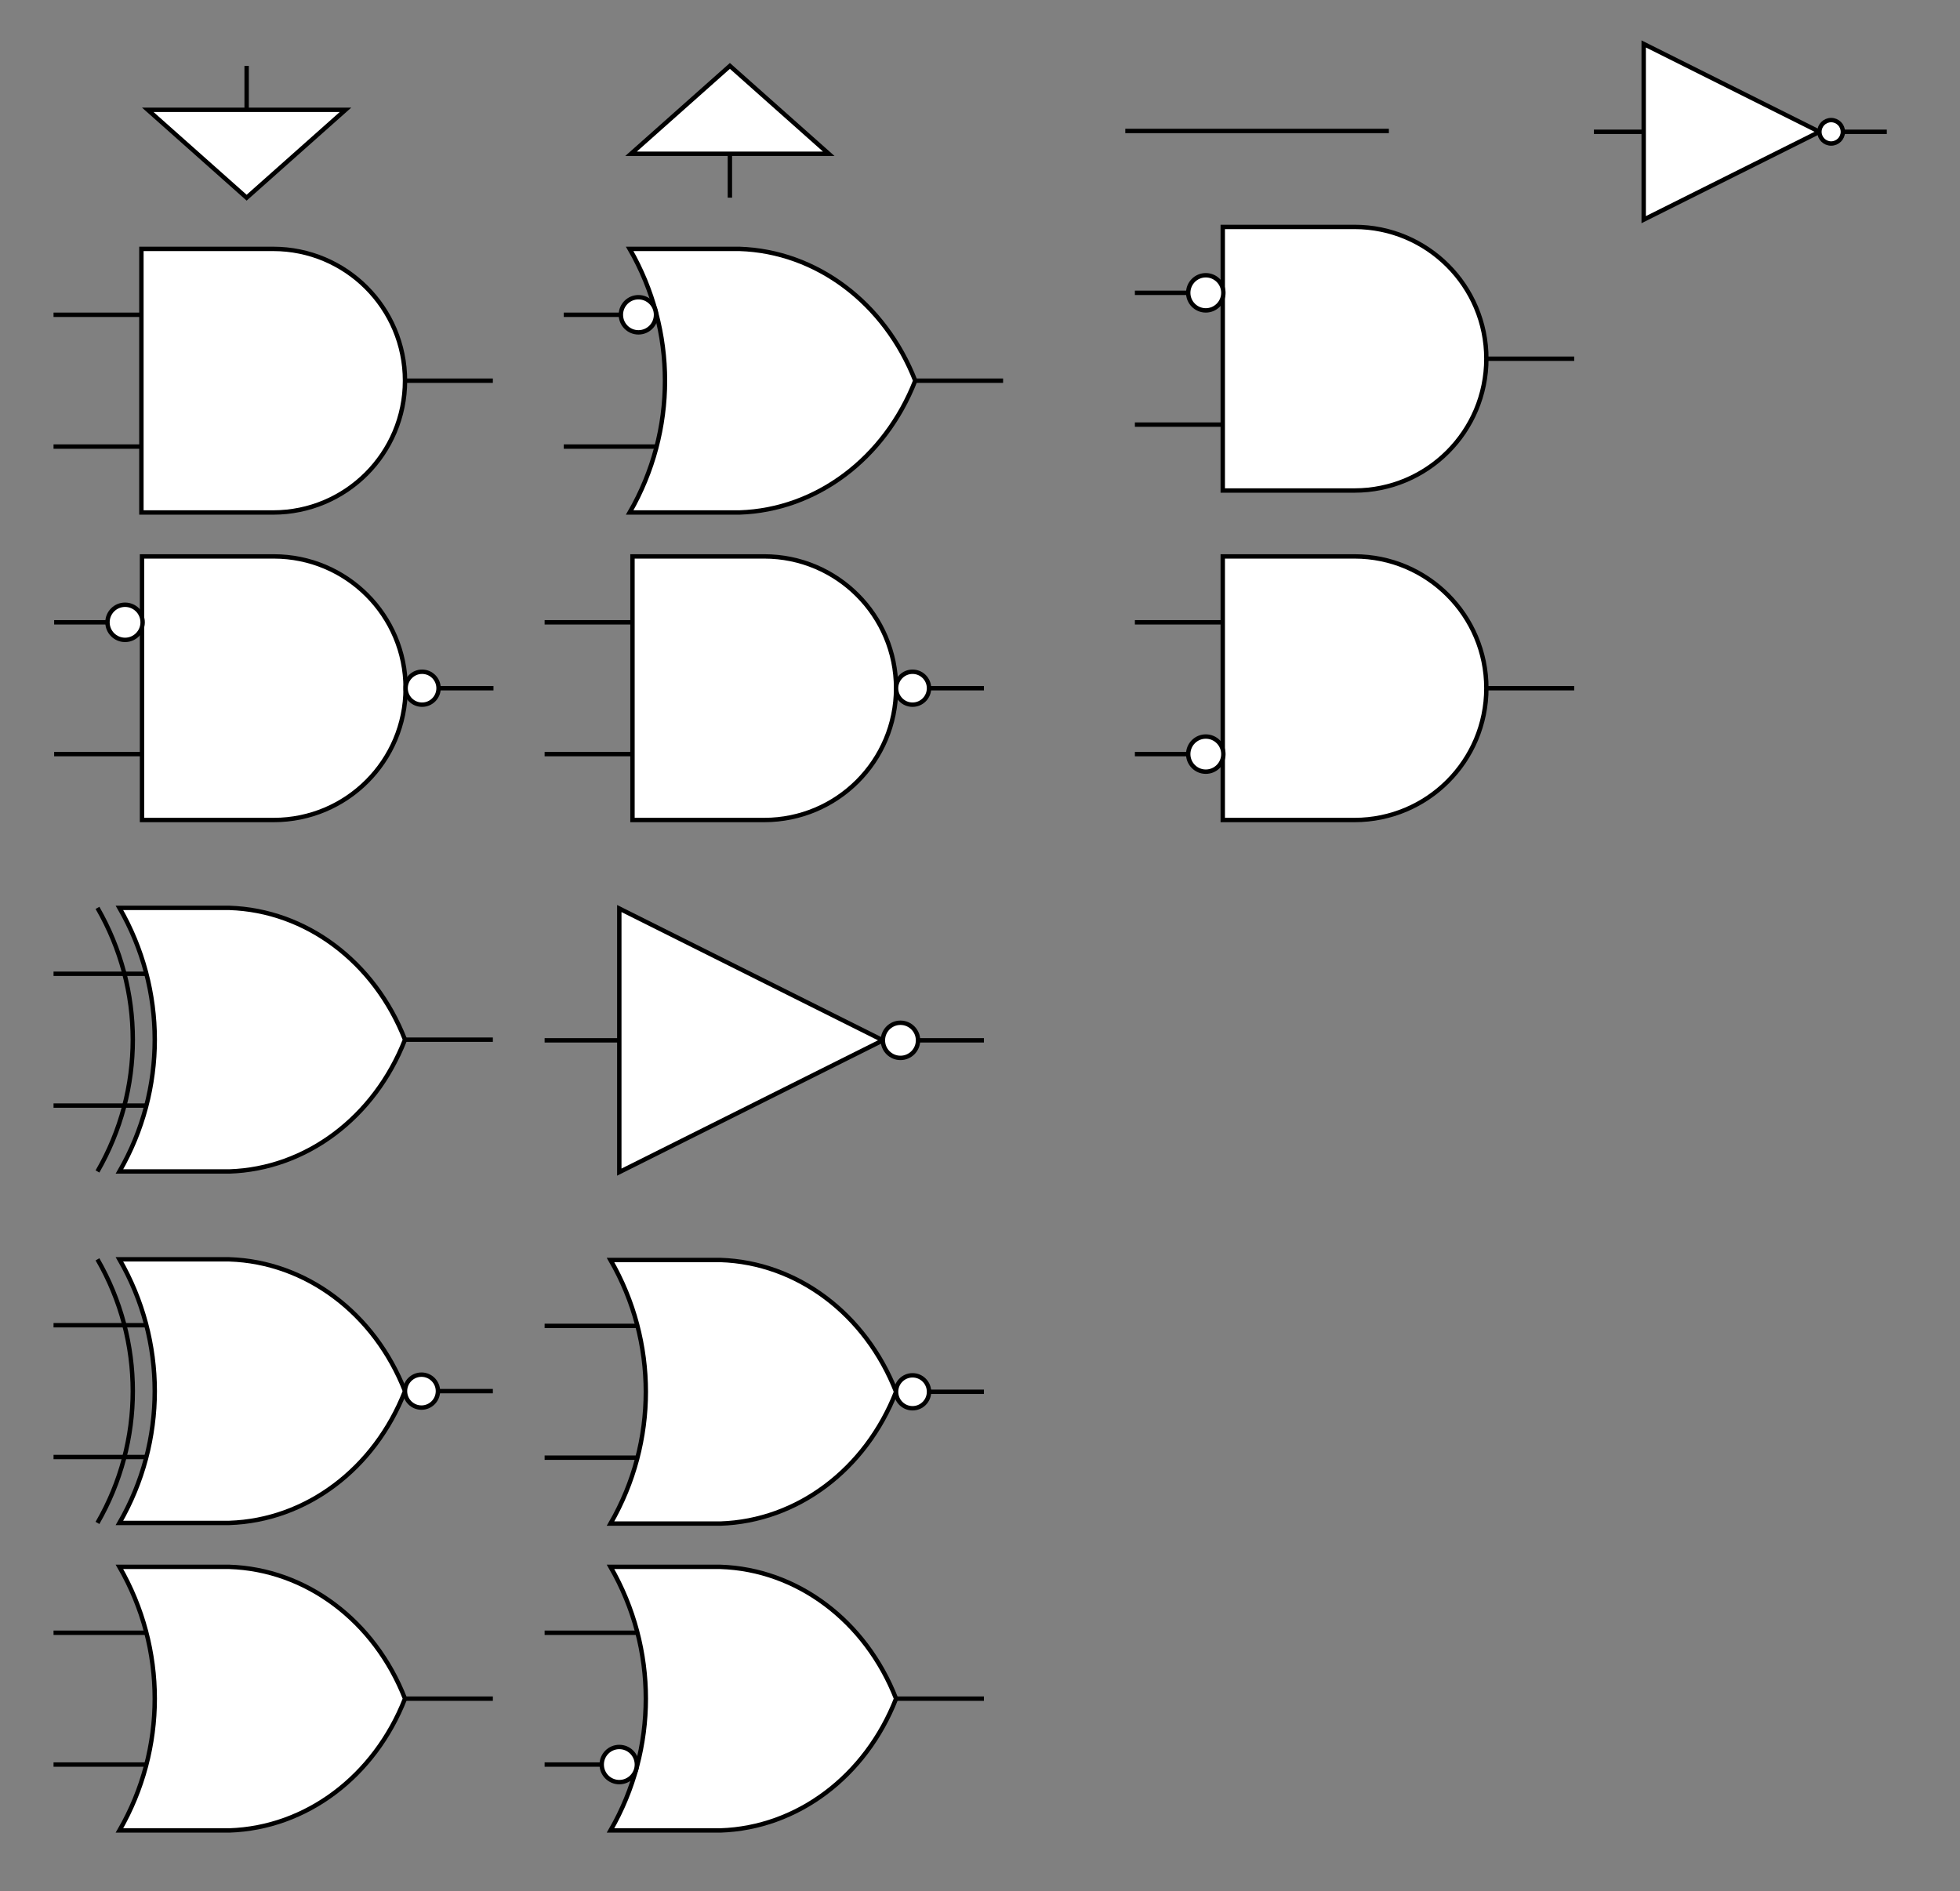 <?xml version="1.0" encoding="UTF-8" standalone="no"?>
<svg
   version="1.1"
   width="446.14"
   height="430.5"
   viewBox="-0.5 -0.5 446.14 430.5"
   id="svg204"
   sodipodi:docname="logic-gates.svg"
   inkscape:version="1.4 (e7c3feb1, 2024-10-09)"
   xmlns:inkscape="http://www.inkscape.org/namespaces/inkscape"
   xmlns:sodipodi="http://sodipodi.sourceforge.net/DTD/sodipodi-0.dtd"
   xmlns="http://www.w3.org/2000/svg"
   xmlns:svg="http://www.w3.org/2000/svg">
  <rect x="-0.5" y="-0.5" width="446.14" height="430.5" fill="#808080" stroke="none"/>
  <sodipodi:namedview
     id="namedview204"
     pagecolor="#ffffff"
     bordercolor="#000000"
     borderopacity="0.25"
     inkscape:showpageshadow="2"
     inkscape:pageopacity="0.0"
     inkscape:pagecheckerboard="0"
     inkscape:deskcolor="#d1d1d1"
     inkscape:zoom="1.7232581"
     inkscape:cx="112.57745"
     inkscape:cy="216.45046"
     inkscape:window-width="1920"
     inkscape:window-height="1027"
     inkscape:window-x="0"
     inkscape:window-y="25"
     inkscape:window-maximized="0"
     inkscape:current-layer="g203" />
  <defs
     id="defs1" />
  <g
     id="g204"
     transform="translate(-48.36,-4.5)">
    <g
       data-cell-id="0"
       id="g203">
      <g
         data-cell-id="7VJ9Ow-kEt54i5NTJhEi-147"
         id="g4"
         inkscape:export-filename="gates/GATE-0110-XOR.png"
         inkscape:export-xdpi="72"
         inkscape:export-ydpi="72"
         transform="translate(12.186,-13.347)">
        <g
           id="g3">
          <path
             d="m 127.86,254 h 20 m -100,-15 h 23 m -23,30 h 23"
             fill="none"
             stroke="#000000"
             stroke-miterlimit="10"
             pointer-events="all"
             id="path1" />
          <path
             d="m 57.86,224 c 10.72,18.56 10.72,41.44 0,60"
             fill="none"
             stroke="#000000"
             stroke-miterlimit="10"
             pointer-events="all"
             id="path2" />
          <path
             d="m 87.86,224 c 17.47,0.56 33.06,12.25 40,30 -6.94,17.75 -22.53,29.44 -40,30 h -25 c 10.72,-18.56 10.72,-41.44 0,-60 z"
             fill="#ffffff"
             stroke="#000000"
             stroke-miterlimit="10"
             pointer-events="all"
             id="path3" />
        </g>
      </g>
      <g
         data-cell-id="7VJ9Ow-kEt54i5NTJhEi-148"
         id="g7"
         inkscape:export-filename="gates/GATE-1001-XNOR.png"
         inkscape:export-xdpi="72"
         inkscape:export-ydpi="72"
         transform="translate(12.186,-13.347)">
        <g
           id="g6">
          <path
             d="m 127.86,334 h 20 m -100,-15 h 23 m -23,30 h 23"
             fill="none"
             stroke="#000000"
             stroke-miterlimit="10"
             pointer-events="all"
             id="path4" />
          <path
             d="m 57.86,304 c 10.72,18.56 10.72,41.44 0,60"
             fill="none"
             stroke="#000000"
             stroke-miterlimit="10"
             pointer-events="all"
             id="path5" />
          <path
             d="m 87.86,304 c 17.47,0.56 33.06,12.25 40,30 -6.94,17.75 -22.53,29.44 -40,30 h -25 c 10.72,-18.56 10.72,-41.44 0,-60 z"
             fill="#ffffff"
             stroke="#000000"
             stroke-miterlimit="10"
             pointer-events="all"
             id="path6" />
          <circle
             cx="131.61"
             cy="334"
             fill="#ffffff"
             stroke="#000000"
             pointer-events="all"
             id="ellipse6"
             r="3.75" />
        </g>
      </g>
      <g
         data-cell-id="7VJ9Ow-kEt54i5NTJhEi-150"
         id="g9"
         inkscape:export-filename="gates/GATE-0111-OR.png"
         inkscape:export-xdpi="72"
         inkscape:export-ydpi="72"
         transform="translate(12.186,-13.347)">
        <g
           id="g8">
          <path
             d="m 127.86,404 h 20 m -100,-15 h 23 m -23,30 h 23"
             fill="none"
             stroke="#000000"
             stroke-miterlimit="10"
             pointer-events="all"
             id="path7" />
          <path
             d="m 87.86,374 c 17.47,0.56 33.06,12.25 40,30 -6.94,17.75 -22.53,29.44 -40,30 h -25 c 10.72,-18.56 10.72,-41.44 0,-60 z"
             fill="#ffffff"
             stroke="#000000"
             stroke-miterlimit="10"
             pointer-events="all"
             id="path8" />
        </g>
      </g>
      <g
         data-cell-id="7VJ9Ow-kEt54i5NTJhEi-153"
         id="g11"
         inkscape:export-filename="gates/GATE-1110-NAND.png"
         inkscape:export-xdpi="72"
         inkscape:export-ydpi="72"
         transform="translate(12.186,-13.347)">
        <g
           id="g10">
          <path
             d="m 239.64,174 h 20 m -100,-15 h 20 m -20,30 h 20"
             fill="none"
             stroke="#000000"
             stroke-miterlimit="10"
             pointer-events="all"
             id="path9" />
          <path
             d="m 179.64,144 h 30 c 16.57,0 30,13.43 30,30 0,16.57 -13.43,30 -30,30 h -30 z"
             fill="#ffffff"
             stroke="#000000"
             stroke-miterlimit="10"
             pointer-events="all"
             id="path10" />
          <circle
             cx="243.39"
             cy="174"
             fill="#ffffff"
             stroke="#000000"
             pointer-events="all"
             id="ellipse10"
             r="3.75" />
        </g>
      </g>
      <g
         data-cell-id="7VJ9Ow-kEt54i5NTJhEi-155"
         id="g14"
         transform="translate(12.186,-13.347)">
        <g
           id="g13">
          <path
             d="m 159.64,254.15 h 20"
             fill="#ffffff"
             stroke="#000000"
             stroke-miterlimit="10"
             pointer-events="all"
             id="path11" />
          <path
             d="m 243.64,254.15 h 16"
             fill="#ffffff"
             stroke="#000000"
             stroke-miterlimit="10"
             pointer-events="all"
             id="path12" />
          <path
             d="m 236.64,254.15 -60,30 v -60 z"
             fill="#ffffff"
             stroke="#000000"
             stroke-miterlimit="10"
             pointer-events="all"
             id="path13" />
          <circle
             cx="240.64"
             cy="254.15"
             fill="#ffffff"
             stroke="#000000"
             pointer-events="all"
             id="ellipse13"
             r="4" />
        </g>
      </g>
      <g
         data-cell-id="7VJ9Ow-kEt54i5NTJhEi-156"
         id="g16"
         inkscape:export-filename="gates/GATE-1000-NOR.png"
         inkscape:export-xdpi="72"
         inkscape:export-ydpi="72"
         transform="translate(12.186,-13.347)">
        <g
           id="g15">
          <path
             d="m 239.64,334.15 h 20 m -100,-15 h 23 m -23,30 h 23"
             fill="none"
             stroke="#000000"
             stroke-miterlimit="10"
             pointer-events="all"
             id="path14" />
          <path
             d="m 199.64,304.15 c 17.47,0.56 33.06,12.25 40,30 -6.94,17.75 -22.53,29.44 -40,30 h -25 c 10.72,-18.56 10.72,-41.44 0,-60 z"
             fill="#ffffff"
             stroke="#000000"
             stroke-miterlimit="10"
             pointer-events="all"
             id="path15" />
          <circle
             cx="243.39"
             cy="334.15"
             fill="#ffffff"
             stroke="#000000"
             pointer-events="all"
             id="ellipse15"
             r="3.75" />
        </g>
      </g>
      <g
         data-cell-id="7VJ9Ow-kEt54i5NTJhEi-164"
         id="g18"
         inkscape:export-filename="gates/GATE-0001-AND.png"
         inkscape:export-xdpi="72"
         inkscape:export-ydpi="72"
         transform="translate(12.186,-13.347)">
        <g
           id="g17">
          <path
             d="m 127.86,104 h 20 m -100,-15 h 20 m -20,30 h 20"
             fill="none"
             stroke="#000000"
             stroke-miterlimit="10"
             pointer-events="all"
             id="path16" />
          <path
             d="m 67.86,74 h 30 c 16.57,0 30,13.43 30,30 0,16.57 -13.43,30 -30,30 h -30 z"
             fill="#ffffff"
             stroke="#000000"
             stroke-miterlimit="10"
             pointer-events="all"
             id="path17" />
        </g>
      </g>
      <g
         data-cell-id="7VJ9Ow-kEt54i5NTJhEi-185"
         id="g25"
         inkscape:export-filename="gates/GATE-1100-NOTA.png"
         inkscape:export-xdpi="72"
         inkscape:export-ydpi="72">
        <g
           id="g19" />
        <g
           data-cell-id="7VJ9Ow-kEt54i5NTJhEi-181"
           id="g21">
          <g
             id="g20">
            <rect
               x="394"
               y="4"
               width="100"
               height="60"
               fill="none"
               stroke="none"
               pointer-events="all"
               id="rect19" />
          </g>
        </g>
        <g
           data-cell-id="7VJ9Ow-kEt54i5NTJhEi-184"
           id="g24">
          <g
             id="g23">
            <path
               d="M 410.67,34 H 424"
               fill="#ffffff"
               stroke="#000000"
               stroke-miterlimit="10"
               pointer-events="all"
               id="path21" />
            <path
               d="m 466.67,34 h 10.67"
               fill="#ffffff"
               stroke="#000000"
               stroke-miterlimit="10"
               pointer-events="all"
               id="path22" />
            <path
               d="M 462.01,34 422,54 V 14 Z"
               fill="#ffffff"
               stroke="#000000"
               stroke-miterlimit="10"
               pointer-events="all"
               id="path23" />
            <ellipse
               cx="464.67"
               cy="34"
               rx="2.667"
               ry="2.667"
               fill="#ffffff"
               stroke="#000000"
               pointer-events="all"
               id="ellipse23" />
          </g>
        </g>
      </g>
      <g
         data-cell-id="7VJ9Ow-kEt54i5NTJhEi-186"
         id="g31"
         inkscape:export-filename="gates/GATE-0000-FALSE.png"
         inkscape:export-xdpi="72"
         inkscape:export-ydpi="72">
        <g
           id="g26" />
        <g
           data-cell-id="7VJ9Ow-kEt54i5NTJhEi-157"
           id="g28">
          <g
             id="g27">
            <rect
               x="54"
               y="4"
               width="100"
               height="60"
               fill="none"
               stroke="none"
               pointer-events="all"
               id="rect26" />
          </g>
        </g>
        <g
           data-cell-id="7VJ9Ow-kEt54i5NTJhEi-166"
           id="g30">
          <g
             id="g29">
            <rect
               x="81.5"
               y="19"
               width="45"
               height="30"
               fill="none"
               stroke="none"
               pointer-events="all"
               id="rect28" />
            <path
               d="M 81.5,29 104,49 126.5,29 Z"
               fill="#ffffff"
               stroke="#000000"
               stroke-miterlimit="10"
               pointer-events="all"
               id="path28" />
            <path
               d="M 104,19 V 29"
               fill="none"
               stroke="#000000"
               stroke-miterlimit="10"
               pointer-events="all"
               id="path29" />
          </g>
        </g>
      </g>
      <g
         data-cell-id="7VJ9Ow-kEt54i5NTJhEi-187"
         id="g37"
         inkscape:export-filename="gates/GATE-1111-TRUE.png"
         inkscape:export-xdpi="72"
         inkscape:export-ydpi="72">
        <g
           id="g32" />
        <g
           data-cell-id="7VJ9Ow-kEt54i5NTJhEi-179"
           id="g34">
          <g
             id="g33">
            <rect
               x="164"
               y="4"
               width="100"
               height="60"
               fill="none"
               stroke="none"
               pointer-events="all"
               id="rect32" />
          </g>
        </g>
        <g
           data-cell-id="7VJ9Ow-kEt54i5NTJhEi-180"
           id="g36">
          <g
             id="g35">
            <rect
               x="191.5"
               y="19"
               width="45"
               height="30"
               fill="none"
               stroke="none"
               transform="rotate(180,214,34)"
               pointer-events="all"
               id="rect34" />
            <path
               d="M 191.5,29 214,49 236.5,29 Z"
               fill="#ffffff"
               stroke="#000000"
               stroke-miterlimit="10"
               transform="rotate(180,214,34)"
               pointer-events="all"
               id="path34" />
            <path
               d="M 214,19 V 29"
               fill="none"
               stroke="#000000"
               stroke-miterlimit="10"
               transform="rotate(180,214,34)"
               pointer-events="all"
               id="path35" />
          </g>
        </g>
      </g>
      <g
         data-cell-id="7VJ9Ow-kEt54i5NTJhEi-188"
         id="g43"
         inkscape:export-filename="gates/GATE-0101-B.png"
         inkscape:export-xdpi="72"
         inkscape:export-ydpi="72">
        <g
           id="g38" />
        <g
           data-cell-id="7VJ9Ow-kEt54i5NTJhEi-189"
           id="g40">
          <g
             id="g39">
            <rect
               x="284"
               y="4"
               width="100"
               height="60"
               fill="none"
               stroke="none"
               pointer-events="all"
               id="rect38" />
          </g>
        </g>
        <g
           data-cell-id="7VJ9Ow-kEt54i5NTJhEi-191"
           id="g42">
          <g
             id="g41">
            <path
               d="m 304,33.81 h 60"
               fill="none"
               stroke="#000000"
               stroke-miterlimit="10"
               pointer-events="stroke"
               id="path40" />
          </g>
        </g>
      </g>
      <g
         data-cell-id="7VJ9Ow-kEt54i5NTJhEi-192"
         id="g49"
         inkscape:export-filename="gates/GATE-1101-NOTAORB.png"
         inkscape:export-xdpi="72"
         inkscape:export-ydpi="72"
         transform="translate(12.186,-13.347)">
        <g
           id="g44" />
        <g
           data-cell-id="7VJ9Ow-kEt54i5NTJhEi-174"
           id="g46">
          <g
             id="g45">
            <path
               d="m 244,104 h 20 M 164,89 h 23 m -23,30 h 23"
               fill="none"
               stroke="#000000"
               stroke-miterlimit="10"
               pointer-events="all"
               id="path44" />
            <path
               d="m 204,74 c 17.47,0.56 33.06,12.25 40,30 -6.94,17.75 -22.53,29.44 -40,30 h -25 c 10.72,-18.56 10.72,-41.44 0,-60 z"
               fill="#ffffff"
               stroke="#000000"
               stroke-miterlimit="10"
               pointer-events="all"
               id="path45" />
          </g>
        </g>
        <g
           data-cell-id="7VJ9Ow-kEt54i5NTJhEi-177"
           id="g48">
          <g
             id="g47">
            <circle
               cx="181"
               cy="89"
               fill="#ffffff"
               stroke="#000000"
               pointer-events="all"
               id="ellipse46"
               r="4" />
          </g>
        </g>
      </g>
      <g
         data-cell-id="7VJ9Ow-kEt54i5NTJhEi-193"
         id="g55"
         inkscape:export-filename="gates/GATE-1011-AORNOTB.png"
         inkscape:export-xdpi="72"
         inkscape:export-ydpi="72"
         transform="translate(12.186,-13.347)">
        <g
           id="g50" />
        <g
           data-cell-id="7VJ9Ow-kEt54i5NTJhEi-175"
           id="g52">
          <g
             id="g51">
            <path
               d="m 239.64,404 h 20 m -100,-15 h 23 m -23,30 h 23"
               fill="none"
               stroke="#000000"
               stroke-miterlimit="10"
               pointer-events="all"
               id="path50" />
            <path
               d="m 199.64,374 c 17.47,0.56 33.06,12.25 40,30 -6.94,17.75 -22.53,29.44 -40,30 h -25 c 10.72,-18.56 10.72,-41.44 0,-60 z"
               fill="#ffffff"
               stroke="#000000"
               stroke-miterlimit="10"
               pointer-events="all"
               id="path51" />
          </g>
        </g>
        <g
           data-cell-id="7VJ9Ow-kEt54i5NTJhEi-178"
           id="g54">
          <g
             id="g53">
            <circle
               cx="176.64"
               cy="419"
               fill="#ffffff"
               stroke="#000000"
               pointer-events="all"
               id="ellipse52"
               r="4" />
          </g>
        </g>
      </g>
      <g
         data-cell-id="Bq7eC6vHEA2Hn9Y8y7jY-1"
         id="g189"
         transform="translate(12.186,-13.347)">
        <g
           id="g184" />
        <g
           data-cell-id="7VJ9Ow-kEt54i5NTJhEi-151"
           id="g186">
          <g
             id="g185">
            <path
               d="m 128,174 h 20 M 48,159 h 20 m -20,30 h 20"
               fill="none"
               stroke="#000000"
               stroke-miterlimit="10"
               pointer-events="all"
               id="path184" />
            <path
               d="m 68,144 h 30 c 16.57,0 30,13.43 30,30 0,16.57 -13.43,30 -30,30 H 68 Z"
               fill="#ffffff"
               stroke="#000000"
               stroke-miterlimit="10"
               pointer-events="all"
               id="path185" />
            <circle
               cx="131.75"
               cy="174"
               fill="#ffffff"
               stroke="#000000"
               pointer-events="all"
               id="ellipse185"
               r="3.75" />
          </g>
        </g>
        <g
           data-cell-id="7VJ9Ow-kEt54i5NTJhEi-167"
           id="g188">
          <g
             id="g187">
            <circle
               cx="64.14"
               cy="159"
               fill="#ffffff"
               stroke="#000000"
               pointer-events="all"
               id="ellipse186"
               r="4" />
          </g>
        </g>
      </g>
      <g
         data-cell-id="Bq7eC6vHEA2Hn9Y8y7jY-2"
         id="g195"
         inkscape:export-filename="gates/GATE-0010-AANDNOTB.png"
         inkscape:export-xdpi="72"
         inkscape:export-ydpi="72"
         transform="translate(12.186,-13.347)">
        <g
           id="g190" />
        <g
           data-cell-id="7VJ9Ow-kEt54i5NTJhEi-173"
           id="g192">
          <g
             id="g191">
            <path
               d="m 374,174 h 20 M 294,159 h 20 m -20,30 h 20"
               fill="none"
               stroke="#000000"
               stroke-miterlimit="10"
               pointer-events="all"
               id="path190" />
            <path
               d="m 314,144 h 30 c 16.57,0 30,13.43 30,30 0,16.57 -13.43,30 -30,30 h -30 z"
               fill="#ffffff"
               stroke="#000000"
               stroke-miterlimit="10"
               pointer-events="all"
               id="path191" />
          </g>
        </g>
        <g
           data-cell-id="7VJ9Ow-kEt54i5NTJhEi-171"
           id="g194">
          <g
             id="g193">
            <circle
               cx="310.14"
               cy="189"
               fill="#ffffff"
               stroke="#000000"
               pointer-events="all"
               id="ellipse192"
               r="4" />
          </g>
        </g>
      </g>
      <g
         data-cell-id="Bq7eC6vHEA2Hn9Y8y7jY-4"
         id="g201"
         inkscape:export-filename="gates/GATE-0100-NOTAANDB.png"
         inkscape:export-xdpi="72"
         inkscape:export-ydpi="72"
         transform="translate(12.186,-13.347)">
        <g
           id="g196" />
        <g
           data-cell-id="7VJ9Ow-kEt54i5NTJhEi-172"
           id="g198">
          <g
             id="g197">
            <path
               d="m 374,99 h 20 M 294,84 h 20 m -20,30 h 20"
               fill="none"
               stroke="#000000"
               stroke-miterlimit="10"
               pointer-events="all"
               id="path196" />
            <path
               d="m 314,69 h 30 c 16.57,0 30,13.43 30,30 0,16.57 -13.43,30 -30,30 h -30 z"
               fill="#ffffff"
               stroke="#000000"
               stroke-miterlimit="10"
               pointer-events="all"
               id="path197" />
          </g>
        </g>
        <g
           data-cell-id="7VJ9Ow-kEt54i5NTJhEi-169"
           id="g200">
          <g
             id="g199">
            <circle
               cx="310.14"
               cy="84"
               fill="#ffffff"
               stroke="#000000"
               pointer-events="all"
               id="ellipse198"
               r="4" />
          </g>
        </g>
      </g>
    </g>
  </g>
</svg>
